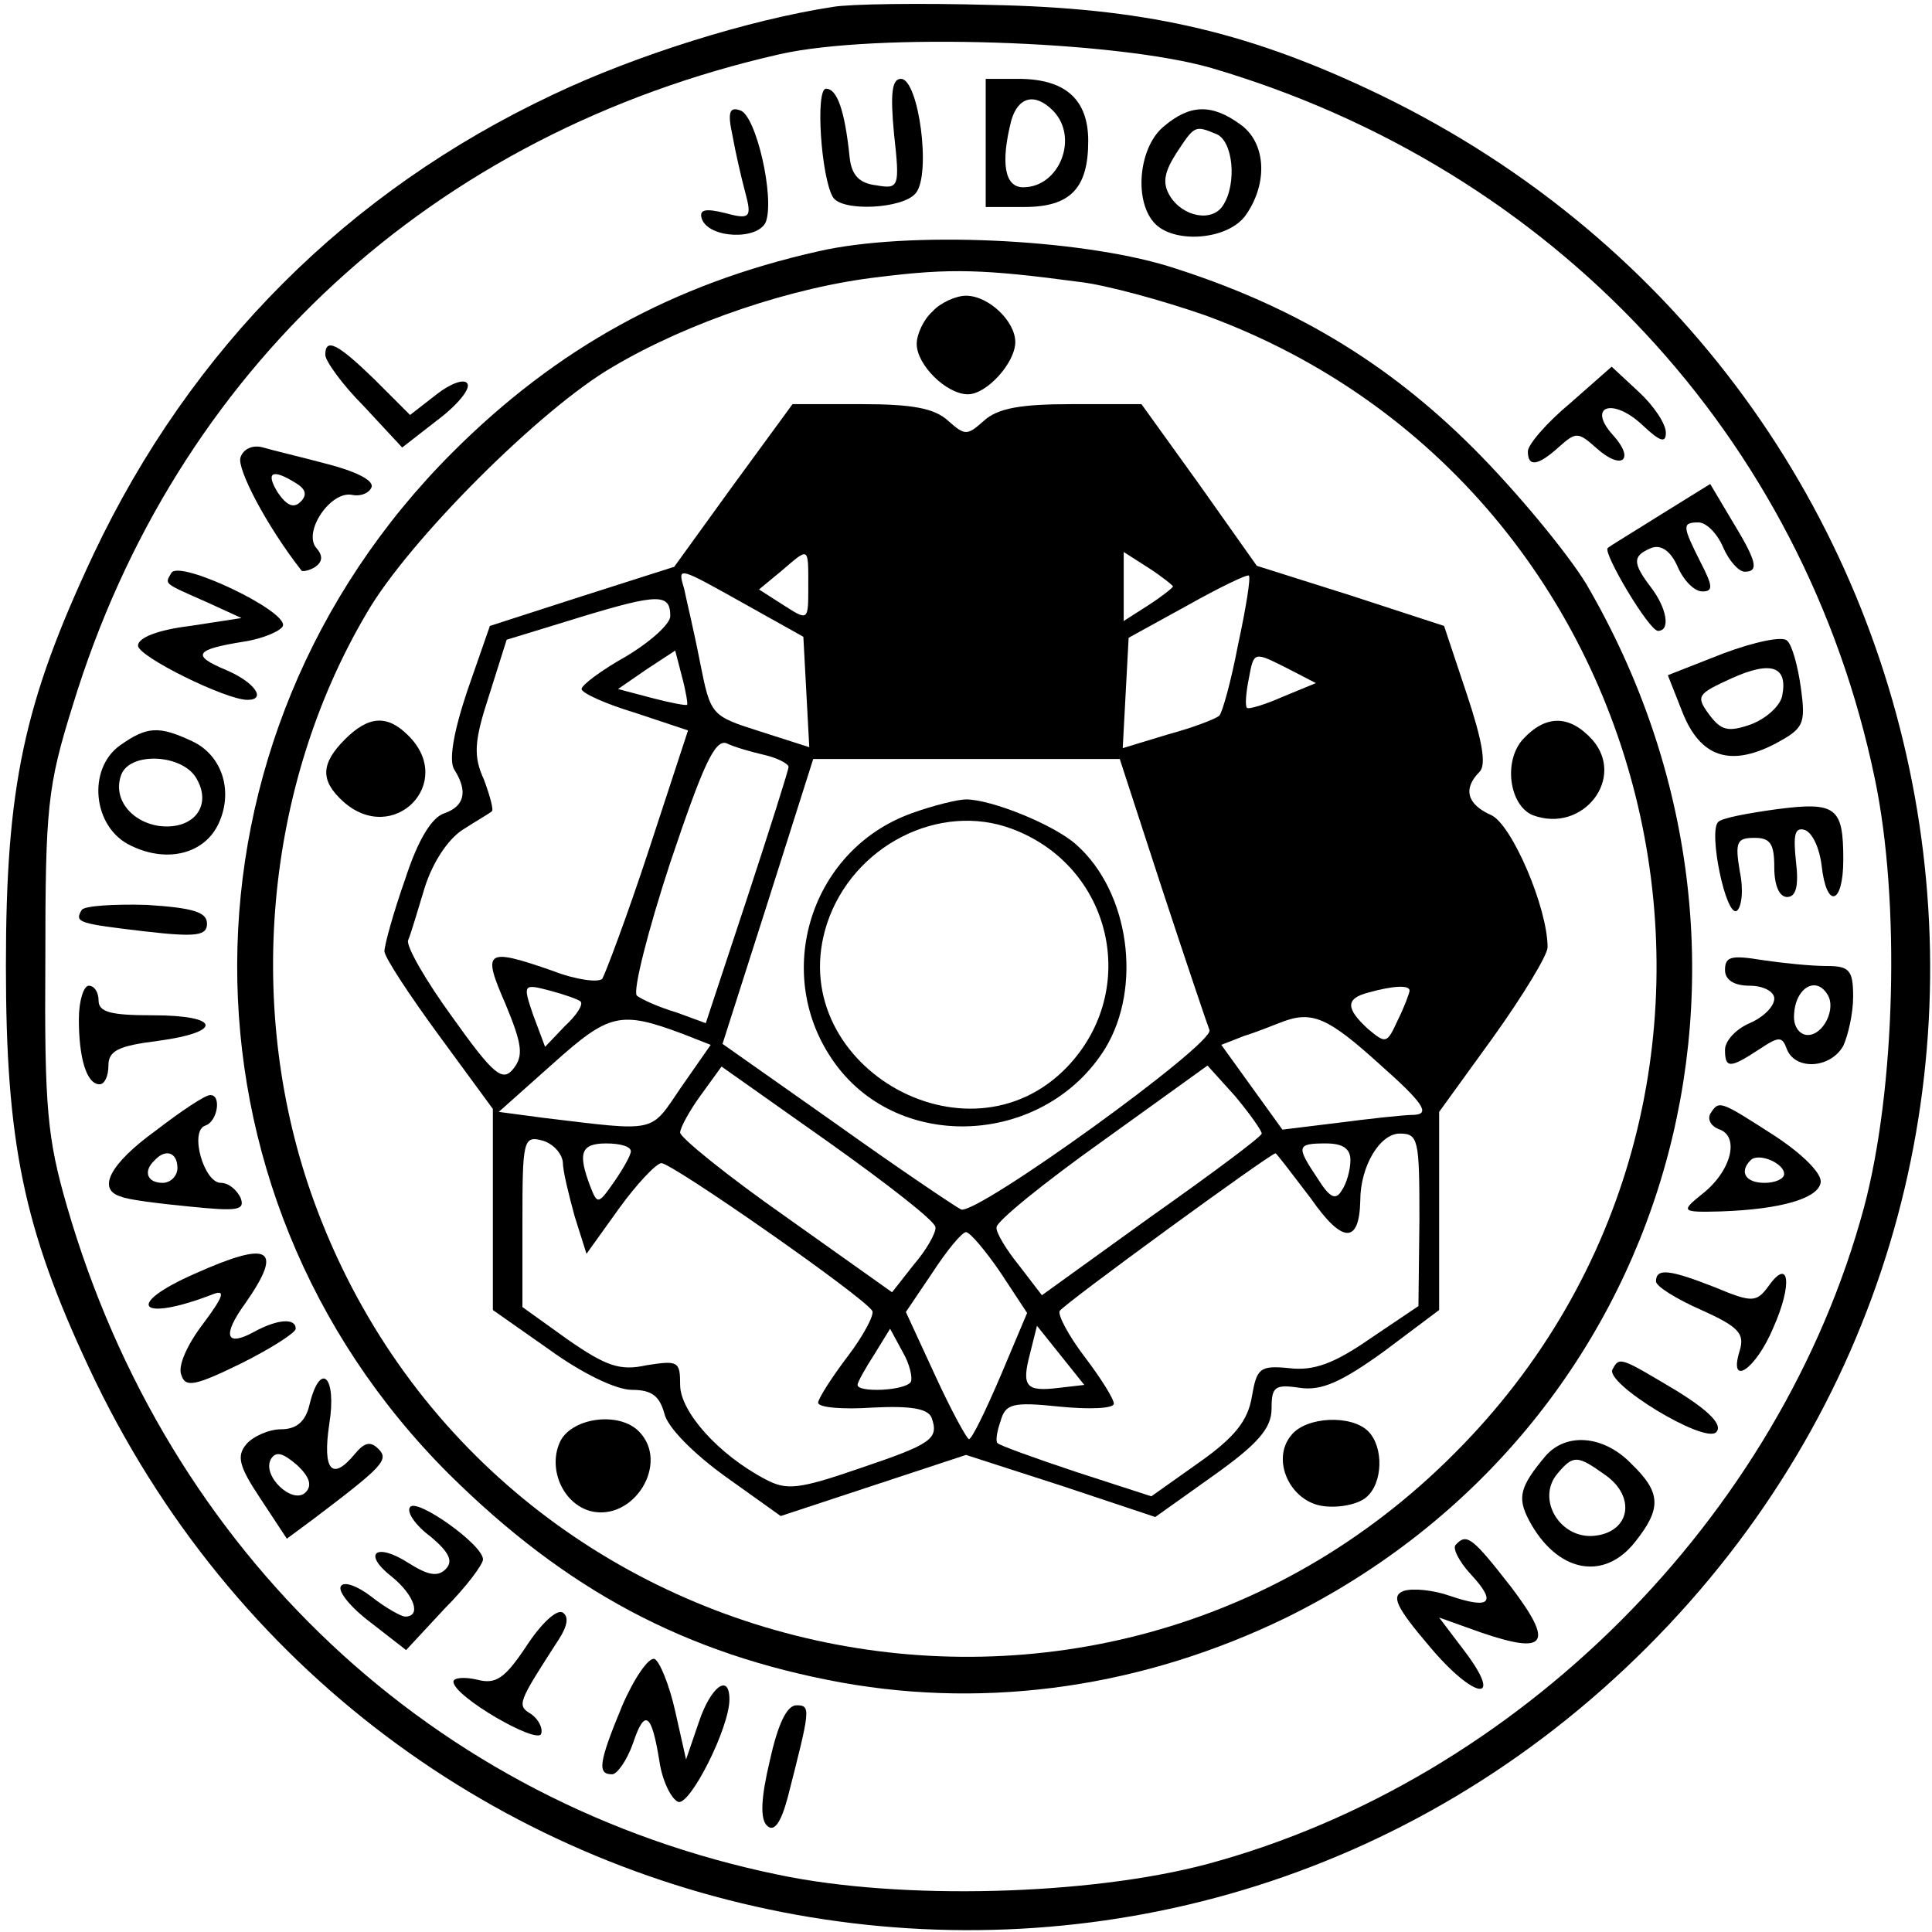 <?xml version="1.0" standalone="no"?>
<!DOCTYPE svg PUBLIC "-//W3C//DTD SVG 20010904//EN"
 "http://www.w3.org/TR/2001/REC-SVG-20010904/DTD/svg10.dtd">
<svg version="1.0" xmlns="http://www.w3.org/2000/svg"
 width="196pt" height="196pt" viewBox="0 0 196 196"
 preserveAspectRatio="xMidYMid meet">

<g transform="translate(0,196) scale(0.1,-0.1)"
fill="#000000" stroke="none">
<path d="M845 1953 c-85 -13 -200 -49 -284 -89 -208 -98 -367 -257 -466 -466
-71 -151 -89 -236 -89 -418 0 -179 18 -266 84 -407 290 -621 1099 -766 1581
-284 482 482 337 1291 -284 1581 -126 59 -229 82 -382 85 -71 2 -143 1 -160
-2z m384 -62 c347 -102 601 -374 673 -721 26 -124 21 -315 -11 -435 -85 -315
-351 -581 -666 -666 -120 -32 -311 -37 -435 -11 -350 72 -620 326 -722 678
-20 69 -23 100 -22 249 0 156 2 177 28 260 104 340 365 580 717 660 97 22 341
14 438 -14z"/>
<path d="M907 1824 c6 -54 5 -56 -18 -52 -17 2 -25 10 -27 28 -5 49 -13 70
-24 70 -11 0 -5 -90 7 -110 9 -15 71 -12 84 4 16 19 3 116 -15 116 -9 0 -11
-14 -7 -56z"/>
<path d="M1000 1815 l0 -65 39 0 c47 0 65 19 65 67 0 42 -23 63 -71 63 l-33 0
0 -65z m68 33 c27 -27 7 -78 -30 -78 -19 0 -23 25 -12 68 7 24 24 28 42 10z"/>
<path d="M743 1823 c3 -17 9 -43 13 -58 7 -26 5 -28 -21 -21 -20 5 -26 3 -23
-6 7 -20 57 -22 65 -3 9 25 -10 108 -26 113 -11 4 -13 -2 -8 -25z"/>
<path d="M1181 1832 c-25 -20 -31 -73 -11 -97 19 -23 76 -19 94 7 23 33 20 74
-6 92 -29 21 -51 20 -77 -2z m53 -8 c17 -7 21 -50 7 -72 -11 -18 -41 -12 -54
9 -8 13 -6 24 6 43 19 29 19 29 41 20z"/>
<path d="M830 1705 c-147 -33 -265 -98 -371 -204 -290 -290 -291 -749 -4
-1036 119 -118 240 -183 399 -212 151 -27 307 -4 451 66 391 193 528 666 304
1049 -19 31 -70 93 -114 137 -88 88 -185 146 -310 185 -92 28 -264 36 -355 15z
m265 -31 c27 -3 85 -19 128 -34 478 -175 614 -794 252 -1155 -362 -363 -980
-226 -1156 255 -71 194 -51 422 53 598 42 73 177 208 250 250 76 45 182 81
270 91 72 9 106 8 203 -5z"/>
<path d="M946 1644 c-9 -8 -16 -23 -16 -33 0 -21 30 -51 52 -51 19 0 48 32 48
53 0 21 -27 47 -50 47 -10 0 -26 -7 -34 -16z"/>
<path d="M744 1468 l-60 -83 -94 -30 -93 -30 -23 -66 c-14 -42 -19 -71 -13
-80 14 -22 10 -37 -10 -44 -13 -4 -27 -27 -40 -67 -12 -34 -21 -67 -21 -73 0
-6 25 -44 55 -85 l55 -75 0 -102 0 -102 57 -40 c33 -24 68 -41 84 -41 20 0 28
-6 33 -24 3 -14 30 -41 62 -64 l56 -40 94 31 94 31 96 -31 96 -32 59 42 c45
32 59 48 59 68 0 22 3 25 29 21 22 -3 42 6 85 37 l56 42 0 100 0 101 55 76
c30 42 55 83 55 91 0 40 -36 124 -57 134 -25 11 -29 27 -12 44 7 7 3 31 -13
79 l-23 69 -95 31 -95 30 -58 82 -59 82 -71 0 c-51 0 -75 -4 -89 -17 -17 -15
-19 -15 -36 0 -14 13 -37 17 -88 17 l-70 0 -60 -82z m76 -103 c0 -35 0 -35
-25 -19 l-25 16 23 19 c28 24 27 25 27 -16z m370 0 c0 -1 -11 -10 -25 -19
l-25 -16 0 35 0 35 25 -16 c14 -9 25 -18 25 -19z m-434 -18 l59 -33 3 -56 3
-56 -50 16 c-50 16 -50 16 -61 71 -6 31 -14 64 -16 74 -7 23 -6 22 62 -16z
m500 -41 c-7 -37 -16 -69 -19 -72 -3 -3 -26 -12 -52 -19 l-46 -14 3 56 3 56
60 33 c32 18 61 32 62 30 2 -2 -3 -33 -11 -70z m-576 29 c0 -8 -20 -26 -45
-41 -25 -14 -45 -29 -45 -33 0 -4 24 -15 54 -24 l54 -18 -40 -122 c-22 -67
-44 -125 -47 -130 -4 -4 -27 -1 -50 8 -69 24 -72 21 -48 -34 17 -41 18 -52 8
-65 -11 -14 -20 -7 -62 52 -27 37 -47 72 -45 78 3 7 10 31 17 54 8 25 23 48
38 58 14 9 28 17 30 19 2 1 -2 16 -8 32 -11 24 -10 39 5 85 l18 57 75 23 c79
24 91 24 91 1z m17 -90 c-1 -1 -17 2 -36 7 l-34 9 29 20 29 19 7 -27 c4 -15 6
-28 5 -28z m604 8 c-18 -8 -35 -13 -36 -11 -2 2 -1 15 2 30 5 27 5 27 37 11
l31 -16 -34 -14z m-525 -59 c13 -3 24 -9 24 -12 0 -3 -19 -63 -42 -133 l-42
-127 -30 11 c-17 5 -35 13 -40 17 -4 5 11 65 34 135 33 98 45 125 57 121 8 -4
26 -9 39 -12z m403 -136 c24 -73 46 -138 48 -143 5 -14 -236 -188 -252 -182
-6 3 -64 42 -127 87 l-115 81 46 144 46 145 155 0 156 0 43 -132z m-590 -114
c3 -3 -4 -14 -16 -25 l-20 -21 -12 32 c-11 32 -10 32 17 25 15 -4 29 -9 31
-11z m841 11 c0 -2 -5 -16 -12 -30 -11 -24 -12 -24 -30 -9 -23 21 -23 31 0 37
25 7 42 8 42 2z m-737 -44 l28 -11 -30 -43 c-32 -47 -23 -45 -140 -31 l-45 6
55 49 c57 51 68 54 132 30z m707 -31 c44 -39 51 -50 35 -51 -11 0 -46 -4 -77
-8 l-57 -7 -31 43 -31 43 23 9 c13 4 30 11 38 14 31 12 47 5 100 -43z m-451
-165 c1 -5 -9 -23 -22 -38 l-22 -28 -107 76 c-60 42 -108 81 -108 86 0 5 10
23 21 38 l21 29 109 -77 c59 -42 108 -80 108 -86z m331 95 c0 -3 -51 -41 -112
-84 l-111 -80 -23 30 c-13 16 -24 34 -23 39 0 6 48 45 107 87 l107 77 28 -31
c15 -18 27 -35 27 -38z m-709 -29 c0 -9 6 -33 12 -55 l12 -38 33 46 c18 25 38
46 43 46 11 0 206 -136 214 -150 2 -4 -9 -25 -25 -46 -16 -21 -30 -43 -30 -47
0 -5 25 -7 55 -5 39 2 56 -1 60 -10 8 -22 0 -27 -74 -52 -61 -21 -73 -22 -94
-11 -48 25 -87 69 -87 96 0 24 -2 25 -34 20 -27 -6 -41 -1 -80 26 l-46 33 0
87 c0 82 1 87 20 82 11 -3 20 -13 21 -22z m869 -58 l-1 -88 -49 -33 c-36 -25
-57 -33 -82 -30 -30 3 -33 0 -38 -29 -4 -24 -17 -41 -54 -67 l-48 -34 -77 25
c-42 14 -78 27 -79 29 -2 1 -1 11 3 22 5 18 12 20 60 15 30 -3 55 -2 55 3 0 5
-14 27 -30 48 -16 21 -27 42 -25 46 4 7 214 160 219 160 1 0 17 -21 36 -46 32
-46 49 -46 50 -2 0 35 20 68 40 68 19 0 20 -6 20 -87z m-800 69 c0 -4 -8 -18
-17 -31 -16 -23 -17 -23 -24 -5 -13 34 -10 44 16 44 14 0 25 -3 25 -8z m730
-9 c0 -10 -4 -24 -9 -31 -6 -10 -12 -7 -24 12 -22 33 -22 36 8 36 17 0 25 -5
25 -17z m-355 -114 l27 -41 -27 -64 c-15 -35 -29 -64 -32 -64 -2 0 -18 29 -34
64 l-30 65 27 40 c15 23 30 41 34 41 4 0 20 -19 35 -41z m-91 -111 c-6 -9 -54
-11 -54 -3 0 3 8 17 17 31 l16 26 13 -24 c7 -12 10 -26 8 -30z m150 -6 c-33
-4 -38 1 -29 35 l7 28 24 -30 24 -30 -26 -3z"/>
<path d="M925 1135 c-106 -38 -144 -170 -74 -259 68 -86 210 -76 270 20 38 62
25 159 -29 207 -22 20 -86 46 -112 46 -8 0 -33 -6 -55 -14z m102 -16 c101 -38
130 -163 56 -241 -102 -107 -290 4 -244 145 26 79 114 124 188 96z"/>
<path d="M350 1210 c-25 -25 -25 -42 -2 -63 51 -46 115 19 66 67 -21 21 -40
20 -64 -4z"/>
<path d="M1545 1210 c-20 -22 -14 -67 10 -77 51 -19 95 38 60 77 -23 25 -47
25 -70 0z"/>
<path d="M569 499 c-14 -27 1 -64 30 -72 44 -11 81 49 49 81 -20 20 -66 14
-79 -9z"/>
<path d="M1310 504 c-21 -25 -1 -68 33 -72 16 -2 35 2 43 9 17 14 18 51 2 67
-17 17 -63 15 -78 -4z"/>
<path d="M330 1600 c0 -6 17 -30 39 -52 l39 -42 36 28 c20 15 34 32 30 37 -3
5 -17 0 -31 -11 l-27 -21 -36 36 c-37 36 -50 43 -50 25z"/>
<path d="M1593 1551 c-24 -20 -43 -42 -43 -49 0 -16 10 -15 32 5 17 15 19 15
38 -2 26 -23 39 -11 16 14 -26 29 0 38 30 10 18 -17 24 -19 24 -8 0 9 -12 27
-27 41 l-28 26 -42 -37z"/>
<path d="M244 1496 c-4 -11 26 -69 62 -115 1 -1 8 0 14 4 7 5 8 11 1 19 -14
16 14 58 36 54 9 -2 18 2 20 8 2 7 -17 16 -44 23 -26 7 -56 14 -66 17 -10 3
-20 -1 -23 -10z m56 -26 c10 -6 12 -12 5 -19 -7 -7 -14 -4 -23 9 -13 21 -6 25
18 10z"/>
<path d="M1685 1438 c-27 -17 -52 -32 -54 -34 -5 -5 42 -84 51 -84 13 0 9 23
-7 44 -19 25 -19 32 0 40 10 4 20 -3 27 -19 6 -14 17 -25 25 -25 11 0 11 5 -2
30 -18 36 -19 40 -2 40 8 0 19 -11 25 -25 6 -14 16 -25 22 -25 15 0 12 11 -13
52 l-22 37 -50 -31z"/>
<path d="M174 1379 c-7 -12 -9 -10 36 -30 l35 -16 -52 -8 c-33 -4 -53 -12 -53
-20 0 -11 89 -55 111 -55 20 0 7 18 -21 30 -36 15 -33 21 17 29 20 3 38 11 40
16 5 15 -104 67 -113 54z"/>
<path d="M1748 1297 l-56 -22 15 -38 c18 -45 48 -55 93 -32 30 16 32 20 27 57
-3 22 -9 44 -14 48 -4 5 -33 -1 -65 -13z m60 -43 c-2 -10 -16 -23 -32 -29 -23
-8 -30 -6 -42 10 -14 19 -12 21 23 37 40 18 57 12 51 -18z"/>
<path d="M122 1204 c-34 -24 -28 -84 11 -102 37 -18 75 -8 89 23 15 33 3 69
-27 83 -34 16 -46 15 -73 -4z m78 -35 c15 -27 -4 -51 -38 -47 -29 4 -48 28
-39 52 9 24 64 21 77 -5z"/>
<path d="M1802 1139 c-29 -4 -56 -9 -59 -13 -10 -10 8 -97 19 -90 5 4 7 21 3
40 -5 30 -3 34 15 34 16 0 20 -6 20 -30 0 -18 5 -30 13 -30 9 0 12 11 9 36 -3
28 -1 35 9 32 8 -3 15 -19 17 -36 5 -45 22 -40 22 6 0 53 -7 59 -68 51z"/>
<path d="M83 1037 c-8 -13 -3 -14 65 -22 52 -6 62 -4 62 8 0 12 -15 16 -61 19
-34 1 -63 -1 -66 -5z"/>
<path d="M1750 976 c0 -10 9 -16 25 -16 14 0 25 -6 25 -13 0 -8 -11 -19 -25
-25 -14 -6 -25 -18 -25 -27 0 -19 5 -19 34 0 21 14 24 14 29 0 9 -21 44 -19
57 4 5 11 10 33 10 50 0 27 -4 31 -27 31 -16 0 -45 3 -65 6 -31 5 -38 4 -38
-10z m104 -25 c9 -14 -4 -41 -20 -41 -8 0 -14 8 -14 18 0 29 22 43 34 23z"/>
<path d="M80 926 c0 -40 8 -66 21 -66 5 0 9 8 9 19 0 15 10 20 50 25 67 9 64
26 -5 26 -42 0 -55 3 -55 15 0 8 -4 15 -10 15 -5 0 -10 -15 -10 -34z"/>
<path d="M158 813 c-47 -34 -60 -60 -35 -67 6 -3 38 -7 69 -10 49 -5 57 -4 52
9 -4 8 -12 15 -20 15 -17 0 -32 52 -16 58 13 4 17 32 5 31 -5 0 -29 -16 -55
-36z m22 -38 c0 -8 -7 -15 -15 -15 -16 0 -20 12 -8 23 11 12 23 8 23 -8z"/>
<path d="M1735 830 c-3 -6 1 -13 10 -16 20 -8 11 -43 -19 -66 -21 -17 -20 -18
19 -17 61 2 99 13 102 29 2 9 -18 29 -47 48 -56 36 -56 36 -65 22z m75 -61 c0
-5 -9 -9 -20 -9 -19 0 -26 11 -14 23 8 8 34 -3 34 -14z"/>
<path d="M198 668 c-73 -32 -57 -50 18 -21 13 5 11 -2 -10 -30 -16 -21 -26
-43 -22 -52 4 -13 14 -11 61 12 30 15 55 31 55 35 0 11 -18 10 -42 -3 -29 -16
-33 -4 -9 29 39 56 25 64 -51 30z"/>
<path d="M1680 660 c0 -5 21 -18 46 -29 38 -17 44 -24 39 -41 -12 -38 16 -20
34 23 20 45 16 72 -5 42 -12 -16 -16 -17 -54 -1 -46 18 -60 20 -60 6z"/>
<path d="M1636 571 c-9 -14 93 -76 105 -64 7 7 -6 21 -40 42 -57 34 -58 35
-65 22z"/>
<path d="M314 535 c-4 -17 -13 -25 -29 -25 -12 0 -28 -7 -35 -15 -10 -12 -8
-22 14 -55 l27 -41 27 20 c70 53 77 60 66 71 -8 8 -14 7 -24 -5 -23 -28 -33
-17 -26 30 8 49 -9 65 -20 20z m-4 -89 c-13 -13 -45 17 -35 34 5 8 12 6 26 -6
13 -12 16 -21 9 -28z"/>
<path d="M1568 483 c-26 -31 -29 -42 -17 -65 28 -53 76 -63 108 -22 27 34 26
50 -4 79 -28 29 -66 32 -87 8z m60 -19 c32 -22 26 -58 -10 -62 -35 -4 -60 37
-38 63 16 19 20 19 48 -1z"/>
<path d="M416 431 c-4 -5 6 -19 21 -30 19 -16 23 -25 15 -33 -8 -8 -18 -6 -37
6 -34 22 -48 10 -17 -14 22 -18 30 -40 13 -40 -4 0 -20 9 -34 20 -14 11 -28
16 -31 11 -4 -5 10 -22 30 -37 l36 -28 39 42 c22 22 39 45 39 50 0 15 -68 63
-74 53z"/>
<path d="M1477 393 c-4 -3 3 -17 15 -30 27 -29 20 -36 -21 -22 -17 6 -38 8
-47 5 -13 -5 -8 -16 26 -56 46 -55 77 -59 35 -4 l-25 33 42 -15 c67 -23 75
-12 31 46 -39 50 -45 55 -56 43z"/>
<path d="M534 290 c-22 -33 -31 -39 -50 -34 -13 3 -24 2 -24 -2 0 -15 85 -64
89 -53 2 6 -3 15 -10 20 -15 9 -14 11 28 76 9 14 10 23 4 27 -6 4 -22 -11 -37
-34z"/>
<path d="M631 229 c-24 -58 -25 -69 -10 -69 5 0 15 14 21 31 12 36 19 32 27
-18 3 -20 12 -38 19 -41 12 -4 52 75 52 104 0 27 -19 13 -31 -23 l-13 -38 -11
49 c-6 27 -16 51 -21 53 -6 2 -21 -20 -33 -48z"/>
<path d="M781 174 c-9 -38 -10 -59 -3 -66 7 -7 14 2 21 28 23 90 24 94 9 94
-10 0 -19 -20 -27 -56z"/>
</g>
</svg>

